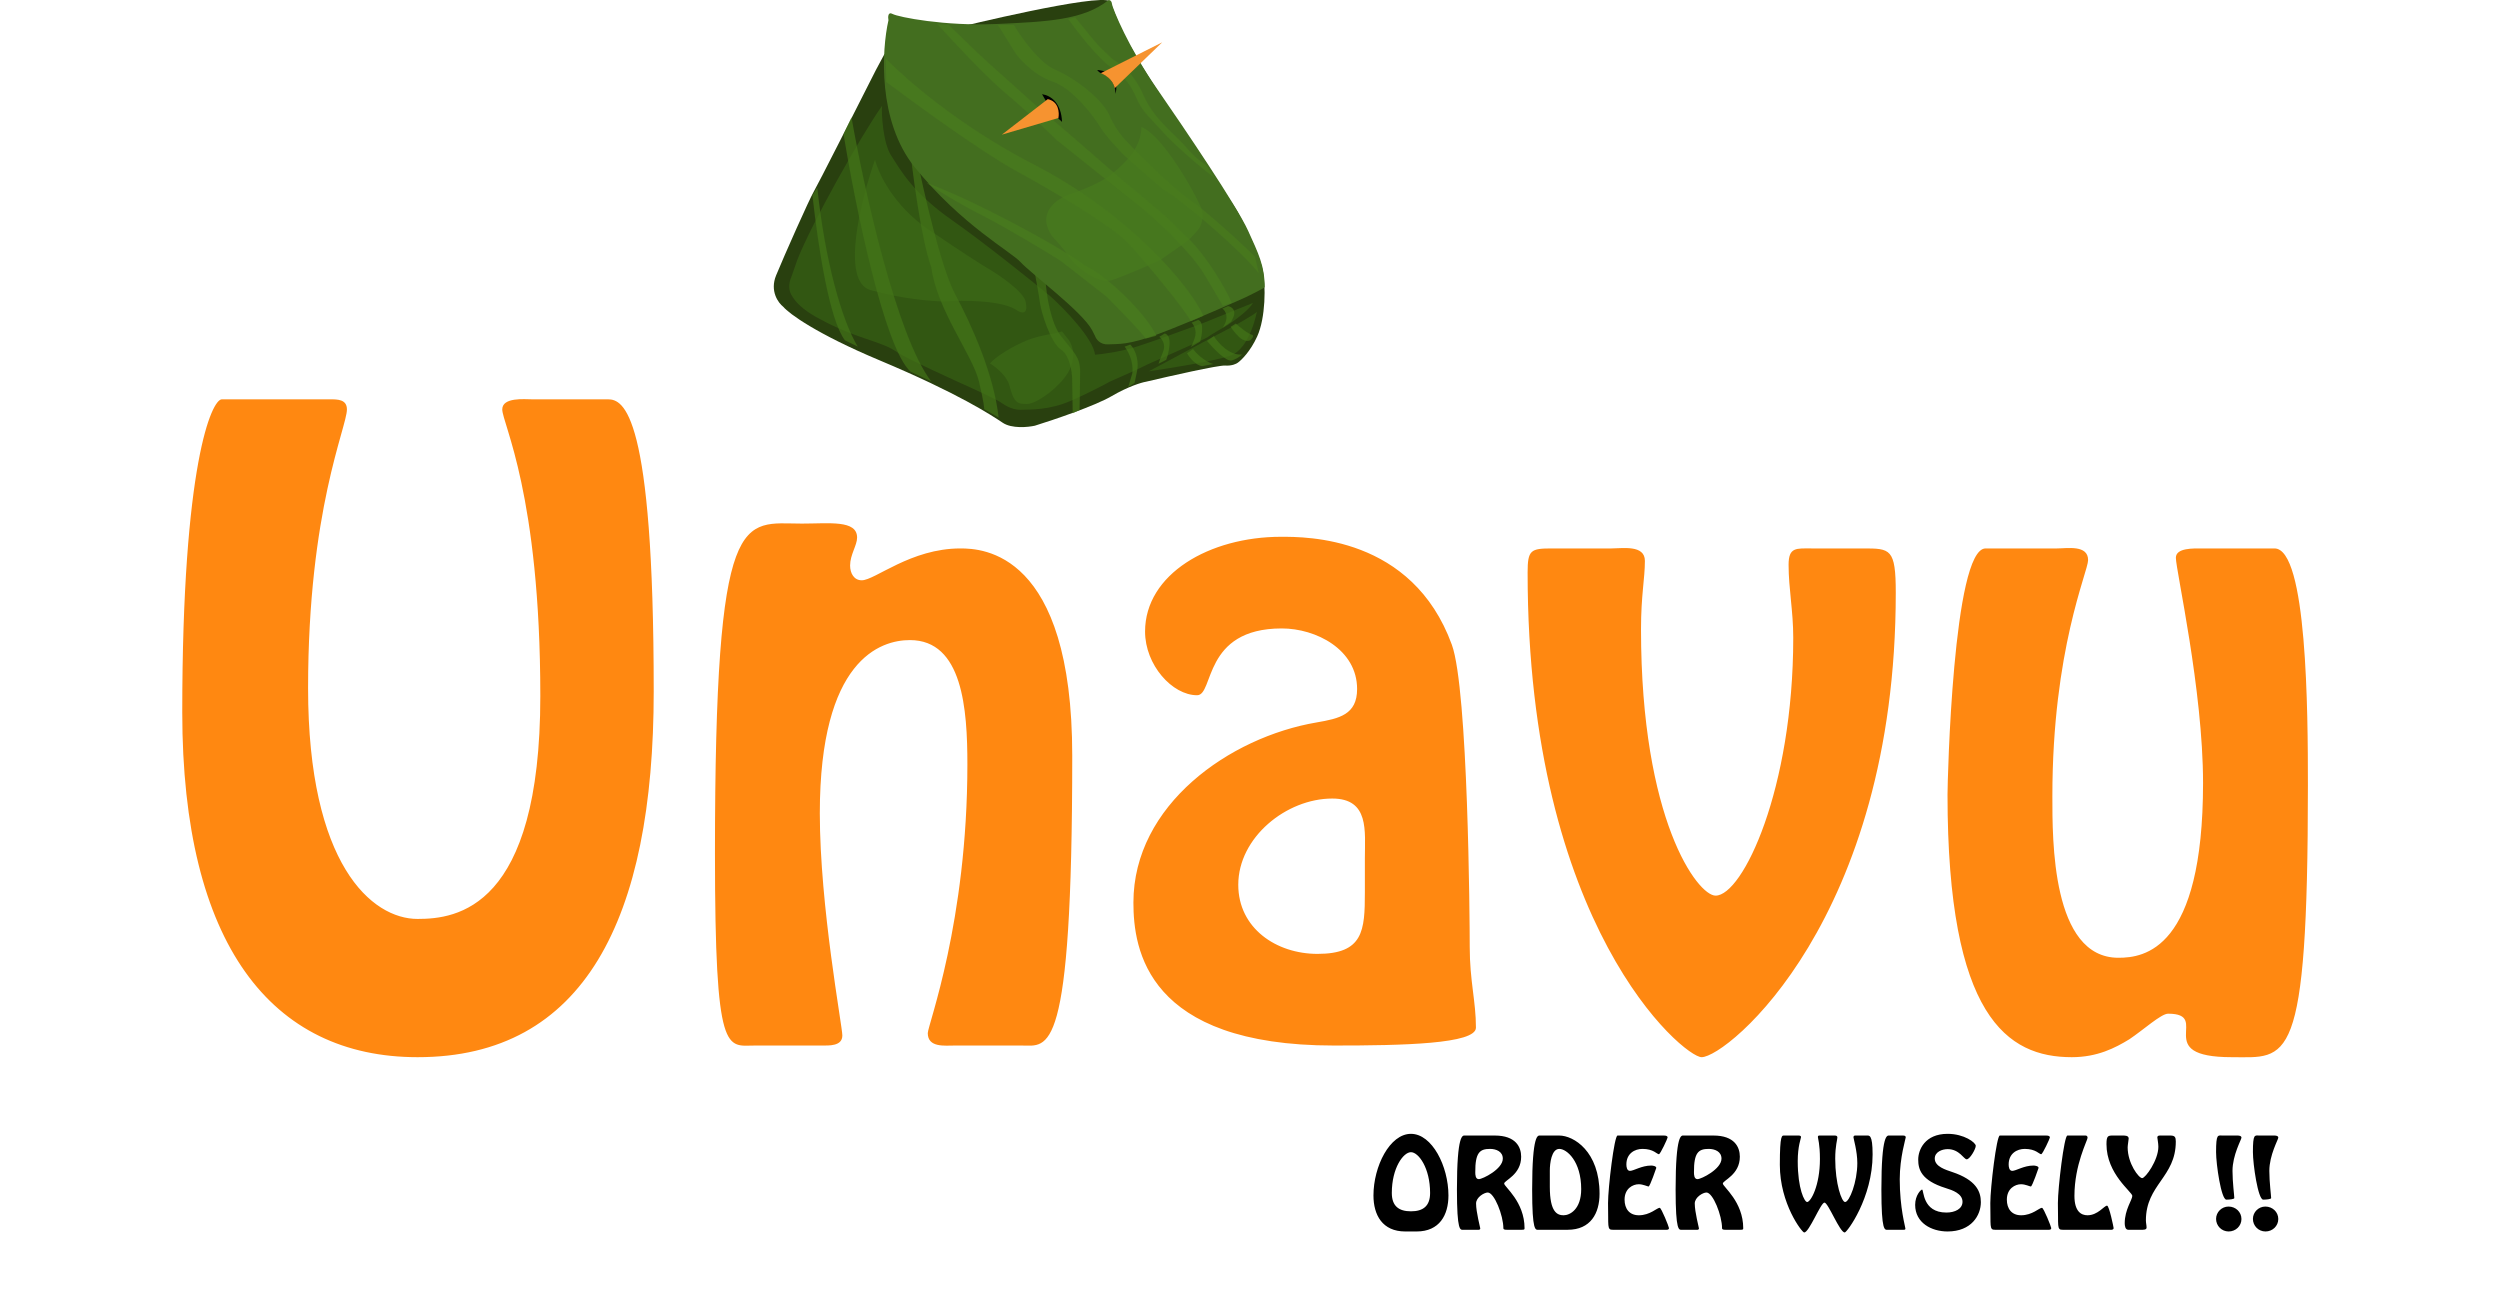 <svg width="309" height="160" viewBox="0 0 309 160" fill="none" xmlns="http://www.w3.org/2000/svg">
<path d="M95.928 34.033C95.127 35.977 96.19 37.44 96.821 37.928C97.524 38.762 100.888 41.252 108.722 44.539C118.514 48.649 122.552 51.33 123.946 52.259C125.061 53.002 127.055 52.807 127.912 52.616C130.212 51.901 135.324 50.172 137.383 48.971C139.441 47.77 141.076 47.279 141.636 47.184C144.554 46.493 150.599 45.126 151.428 45.183C152.257 45.24 152.821 44.968 153 44.825C153.453 44.504 154.565 43.403 155.394 41.573C156.431 39.286 156.467 35.283 156.073 33.389C155.68 31.495 153.429 26.814 152.607 25.599C151.785 24.384 147.675 17.951 147.354 17.593C147.032 17.236 143.887 12.412 143.458 11.804C143.115 11.318 141.6 8.909 140.885 7.766C140.623 7.277 139.949 6.057 139.348 5.085C138.748 4.113 137.669 1.392 137.204 0.154C135.703 -0.847 118.406 3.37 118.514 3.37C118.621 3.37 109.401 6.515 109.293 6.729C109.208 6.901 108.567 8.087 108.257 8.659C105.898 13.329 101.067 22.861 100.609 23.633C100.037 24.598 96.928 31.602 95.928 34.033Z" fill="#29400F"/>
<path d="M98.561 32.083C100.341 27.582 106.318 16.909 109.025 13.079C108.919 13.865 109.13 17.642 110.119 19.178C111.355 21.099 112.789 23.794 117.696 27.231C121.622 29.981 127.428 34.644 129.841 36.632C131.582 38.205 135.122 41.848 135.348 43.843C136.242 43.776 138.554 43.472 140.644 42.799C142.734 42.125 146.881 40.608 148.693 39.934L154.871 37.441C154.391 38.304 152.624 39.597 151.8 40.137C151.094 40.541 149.604 41.41 149.293 41.653C148.905 41.956 141.915 44.955 141.244 45.326C140.573 45.696 137.255 47.112 137.149 47.179C137.043 47.246 134.854 48.459 132.277 49.571C129.699 50.683 127.44 50.616 126.169 50.65C124.898 50.683 123.874 49.841 123.557 49.639C123.302 49.477 121.521 48.628 120.662 48.224C117.837 46.954 111.963 44.261 111.059 43.641C109.929 42.866 109.188 42.596 106.787 41.788C104.387 40.979 102.515 40.103 100.891 39.193C99.267 38.283 98.314 37.374 97.785 36.396C97.361 35.615 97.608 34.678 97.785 34.307L98.561 32.083Z" fill="#325712"/>
<path d="M151.704 40.715C151.35 40.849 142.045 45.894 141.975 45.894C144.475 45.535 149.985 44.65 152.023 43.977C154.57 43.136 155.384 38.327 155.348 38.529C155.313 38.73 152.058 40.58 151.704 40.715Z" fill="#325712"/>
<path d="M107.57 35.844C103.868 34.768 106.416 24.657 108.153 19.737C108.552 21.39 110.437 25.434 114.787 28.386C119.136 31.339 121.41 32.769 122.003 33.115C123.47 33.973 126.475 36.006 126.76 37.267C127.116 38.843 126.371 38.727 125.854 38.458C124.067 37.074 119.004 37.087 116.696 37.267C115.196 37.241 111.272 36.921 107.57 35.844Z" fill="#396415"/>
<path d="M124.753 47.608C124.417 46.408 123.017 45.314 122.359 44.917C123.125 44.032 125.241 42.737 127.116 41.995C128.572 41.418 130.697 41.213 131.258 40.957L132.145 42.072C133.888 45.076 130.642 47.647 130.546 47.8C130.449 47.954 127.925 50.183 126.663 49.914C125.433 49.991 125.174 49.107 124.753 47.608Z" fill="#396415"/>
<g opacity="0.68">
<path d="M106.02 42.846L104.435 42.067C102.532 39.582 101.151 30.768 100.418 24.15L101.017 23.185C101.968 32.2 104.047 39.619 106.02 42.846Z" fill="#437517"/>
<path d="M105.245 14.505L104.259 16.582C105.668 25.201 109.304 43.143 112.574 45.962L115.111 47.149C110.826 41.63 106.748 23.086 105.245 14.505Z" fill="#437517"/>
<path d="M113.243 19.105L112.362 17.324C112.75 21.12 113.842 29.581 115.111 33.053C115.815 38.358 120.22 43.885 120.995 47.149C121.615 49.761 121.676 50.513 121.629 50.562L123.426 51.601C122.862 46.37 120.184 40.324 118.035 36.317C116.316 33.112 114.124 23.507 113.243 19.105Z" fill="#437517"/>
<path d="M129.24 34.759L127.866 33.535C128.042 34.462 128.422 36.54 128.535 37.43C128.676 38.543 129.839 42.364 131.142 43.217C132.185 43.9 132.493 45.876 132.516 46.778L132.587 51.081L133.433 50.673C133.456 49.734 133.503 47.476 133.503 45.962C133.503 44.07 132.763 43.625 131.142 41.548C129.846 39.886 129.334 36.33 129.24 34.759Z" fill="#437517"/>
<path d="M139.704 42.587L139 42.846C139.399 43.341 140.148 44.694 139.951 46.148L139.458 47.817L140.233 47.335L140.55 45.814C140.832 44.152 140.104 42.97 139.704 42.587Z" fill="#437517"/>
<path d="M143.756 43.477C144.123 42.587 143.604 41.869 143.298 41.622L143.968 41.214C144.954 41.511 144.496 43.514 144.144 44.478L143.192 44.961C143.228 44.837 143.39 44.367 143.756 43.477Z" fill="#437517"/>
<path d="M147.667 41.77C147.977 40.85 147.538 40.126 147.28 39.879L148.09 39.545C148.851 39.782 148.572 41.424 148.337 42.216L147.169 42.902C147.156 42.915 147.146 42.92 147.139 42.92L147.169 42.902C147.242 42.833 147.405 42.549 147.667 41.77Z" fill="#437517"/>
<path d="M151.12 40.509C151.994 39.233 151.461 38.395 151.085 38.135L151.79 37.838C152.165 37.9 152.826 38.254 152.459 39.174L152.177 39.767L151.12 40.509Z" fill="#437517"/>
<path d="M147.456 43.143L146.716 43.662C146.986 44.145 147.738 45.139 148.583 45.257L149.957 44.998C148.802 44.642 147.808 43.613 147.456 43.143Z" fill="#437517"/>
<path d="M150.028 41.548L149.182 42.141C149.922 43.019 151.571 44.76 152.248 44.553C152.924 44.345 153.375 43.971 153.516 43.811C151.994 43.989 150.556 42.376 150.028 41.548Z" fill="#437517"/>
<path d="M152.741 39.99L152.107 40.398C152.377 40.806 153.044 41.689 153.551 41.956C154.186 42.29 154.538 42.067 154.608 41.993C154.679 41.919 154.996 41.622 154.82 41.4C154.312 41.31 153.222 40.423 152.741 39.99Z" fill="#437517"/>
</g>
<path d="M110.316 1.723C109.741 1.41 109.741 2.114 109.813 2.505C108.974 6.189 108.453 14.988 113.086 20.703C118.876 27.847 124.955 31.082 126.178 32.432C127.401 33.783 133.767 38.51 134.99 40.82L135.349 41.531C135.469 41.899 135.961 42.619 136.968 42.562C138.227 42.491 139.377 42.704 143.262 41.247C147.146 39.79 153.692 36.875 153.98 36.733C154.268 36.591 156.258 35.631 156.306 35.489C156.331 32.888 155.529 31.311 154.268 28.522C152.901 25.501 146.391 15.869 142.974 10.928C139.557 5.988 137.51 1.08 137.438 0.476C137.381 -0.008 137.04 -0.031 136.968 0.052C133.875 2.469 129.523 2.682 123.157 2.967C116.79 3.251 111.036 2.114 110.316 1.723Z" fill="#436E1F"/>
<path d="M130.05 29.212C127.983 26.218 130.759 24.452 132.405 23.943C133.463 23.599 135.886 22.675 137.116 21.728C138.653 20.544 141.074 18.482 141.074 15.695C143.887 16.764 148.303 24.897 148.598 26.081C148.802 26.903 148.467 27.876 148.14 28.334C147.867 28.665 147.217 29.411 146.798 29.747C146.38 30.083 144.312 31.516 143.331 32.191C141.914 32.827 138.745 34.207 137.41 34.634C135.742 35.169 132.962 33.031 132.144 31.77C131.49 30.762 130.475 29.645 130.05 29.212Z" fill="#46771E"/>
<path opacity="0.66" d="M121.289 26.57C118.201 25.007 115.482 23.265 114.508 22.59C120.243 24.687 130.663 30.266 134.129 32.825C136.985 34.161 141.775 38.938 142.929 41.496L141.595 41.852C141.306 41.283 138.252 38.156 136.762 36.663L131.063 32.221C129.091 30.989 124.376 28.134 121.289 26.57Z" fill="#497C1D"/>
<g opacity="0.66">
<path d="M109.492 7.249L109.528 10.123C113.129 12.819 121.234 18.751 125.698 21.192C131.279 24.243 137.397 28.004 139.257 29.884C141.118 31.765 146.877 38.789 147.164 39.712L148.738 39.038C147.235 35.525 139.651 26.443 127.809 20.34C118.336 15.459 111.782 9.579 109.492 7.249Z" fill="#497C1D"/>
<path d="M124.267 11.506C121.978 9.605 117.709 5.038 115.86 2.992L117.255 3.063C118.508 4.292 121.262 6.972 122.264 7.852C123.266 8.732 126.45 11.601 127.916 12.926C129.455 14.238 132.603 16.927 132.889 17.183C133.247 17.502 138.506 22.079 138.685 22.221C138.864 22.363 144.302 26.869 144.624 27.259C144.881 27.571 146.257 28.879 146.913 29.494C149.289 31.85 151.564 35.774 152.244 37.441L151.135 37.796C150.908 37.394 150.126 36.043 148.809 33.858C147.164 31.126 142.692 26.975 141.44 25.982C140.438 25.187 133.772 19.856 130.564 17.289C129.419 16.154 126.557 13.408 124.267 11.506Z" fill="#497C1D"/>
<path d="M132.889 2.14L132.031 2.353C133.152 3.938 135.808 7.37 137.468 8.42C139.543 9.732 140.223 11.613 140.652 12.535C140.996 13.273 141.583 14.002 141.833 14.274L143.944 16.544C144.831 17.566 148.38 20.766 150.133 21.973L149.06 20.376C148.714 20.199 147.736 19.51 146.591 18.176C145.16 16.509 142.692 14.806 141.368 11.826C140.044 8.846 138.399 7.817 137.826 7.497C137.254 7.178 136.61 6.398 136.109 5.972C135.708 5.631 133.796 3.275 132.889 2.14Z" fill="#497C1D"/>
</g>
<path d="M128.832 11.772L127.934 10.631L129.986 10.06L135.279 8.479C135.664 8.684 136.601 9.217 137.268 9.709C137.935 10.2 137.995 11.289 137.941 11.772L134.156 15.021C133.301 15.504 131.533 16.215 131.302 15.196C131.071 14.178 129.559 12.489 128.832 11.772Z" fill="#436E1F"/>
<path d="M128.799 11.64C129.408 12.782 130.403 14.362 131.269 15.065C131.172 12.738 129.922 11.816 128.799 11.64Z" fill="black"/>
<path d="M136.305 9.138C135.92 9.033 135.689 8.758 135.614 8.655C135.856 8.655 136.253 8.752 136.433 8.787C136.658 8.831 138.486 10.016 137.844 11.597C137.973 10.236 136.786 9.27 136.305 9.138Z" fill="black"/>
<path d="M130.819 14.582L123.826 16.645L129.504 12.255C130.864 12.536 130.947 13.923 130.819 14.582Z" fill="#F69330"/>
<path d="M137.779 10.894C137.549 9.805 136.528 9.211 136.047 9.05L143.649 5.231L137.779 10.894Z" fill="#F69330"/>
<path opacity="0.63" d="M125.32 3.091H123.346C124.028 4.183 125.421 6.415 125.536 6.614C125.68 6.863 127.547 9.212 130.06 10.066C132.573 10.92 135.087 14.265 135.948 15.653C136.81 17.041 138.031 18.18 138.498 18.749C138.871 19.205 142.124 22.023 143.704 23.376C146.145 24.742 153.326 30.92 155.588 33.767L155.122 31.738C153.542 30.125 148.932 25.959 147.151 24.764C144.925 23.269 140.185 18.465 139.862 18.109C139.539 17.753 138.067 16.436 137.169 14.337C136.272 12.237 132.861 9.639 130.419 8.607C128.466 7.782 126.206 4.586 125.32 3.091Z" fill="#497C1D"/>
<path d="M65.727 49.355H75.135C77.055 49.355 80.799 50.892 80.799 85.451C80.799 113.676 72.159 130.668 51.615 130.668C33.567 130.668 22.527 116.748 22.527 88.043C22.527 57.324 26.175 49.355 27.423 49.355H40.767C41.727 49.355 42.879 49.355 42.879 50.603C42.879 52.812 38.079 62.987 38.079 85.067C38.079 106.86 45.951 113.58 51.615 113.58C56.415 113.58 66.783 112.332 66.783 86.028C66.783 61.068 62.079 52.331 62.079 50.603C62.079 49.068 64.863 49.355 65.727 49.355ZM126.289 129.228H118.033C116.785 129.228 114.673 129.516 114.673 127.692C114.673 126.732 119.569 113.964 119.569 94.475C119.569 87.659 118.993 79.115 112.465 79.115C108.817 79.115 101.329 81.516 101.329 100.524C101.329 112.044 104.113 126.828 104.113 127.98C104.113 129.324 102.481 129.228 101.521 129.228H93.361C89.809 129.228 88.369 130.86 88.369 105.516C88.369 62.028 91.729 64.716 99.121 64.716C102.481 64.716 105.937 64.236 105.937 66.444C105.937 67.403 105.073 68.555 105.073 69.9C105.073 70.859 105.553 71.724 106.513 71.724C108.145 71.724 112.561 67.787 118.705 67.787C121.393 67.787 132.529 68.171 132.529 93.419C132.529 131.148 129.553 129.228 126.289 129.228ZM168.698 110.316V106.092C168.698 102.732 169.274 98.7 164.666 98.7C159.002 98.7 153.05 103.5 153.05 109.356C153.05 114.732 157.754 117.9 162.842 117.9C168.506 117.9 168.698 115.02 168.698 110.316ZM140.09 111.564C140.09 99.468 151.994 91.115 162.746 89.291C165.53 88.811 167.738 88.332 167.738 85.163C167.738 80.267 162.65 77.675 158.426 77.675C148.634 77.675 150.074 85.931 147.962 85.931C144.89 85.931 141.53 82.188 141.53 78.059C141.53 70.956 149.498 66.347 158.33 66.347C161.402 66.347 174.554 66.251 179.45 79.692C181.466 85.26 181.658 113.676 181.658 117.036C181.658 121.26 182.426 123.756 182.426 127.02C182.426 129.036 173.402 129.228 164.858 129.228C141.722 129.228 140.09 117.324 140.09 111.564ZM223.949 67.787H230.285C233.645 67.787 234.317 67.787 234.317 73.26C234.317 113.58 213.485 130.668 210.317 130.668C208.109 130.668 188.813 114.54 188.813 70.763C188.813 67.98 189.197 67.787 191.789 67.787H199.181C200.525 67.787 203.309 67.308 203.309 69.323C203.309 71.531 202.829 73.547 202.829 77.772C202.829 101.388 209.837 110.7 212.045 110.7C215.405 110.7 221.645 97.547 221.645 78.828C221.645 75.468 221.069 72.779 221.069 69.803C221.069 67.596 222.029 67.787 223.949 67.787ZM272.201 67.787H281.129C285.161 67.787 285.257 87.948 285.257 97.067C285.257 132.3 282.761 130.668 275.849 130.668C265.769 130.668 273.449 125.292 267.977 125.292C267.113 125.292 264.905 127.308 263.177 128.46C261.449 129.516 259.241 130.668 256.073 130.668C248.105 130.668 240.713 125.676 240.713 98.219C240.713 96.588 241.385 67.787 245.417 67.787H254.249C255.497 67.787 258.089 67.308 258.089 69.228C258.089 70.668 253.673 80.267 253.673 98.412C253.673 103.788 253.577 118.38 261.833 118.38C265.001 118.38 272.297 117.42 272.297 96.779C272.297 85.26 268.937 70.475 268.937 68.939C268.937 67.692 271.145 67.787 272.201 67.787Z" fill="#FF8811"/>
<path d="M175.094 152.21H173.694C170.866 152.21 169.76 150.18 169.76 147.758C169.76 144.16 171.776 140.142 174.394 140.142C177.012 140.142 179.028 144.16 179.028 147.758C179.028 150.18 177.922 152.21 175.094 152.21ZM174.394 149.718C175.878 149.718 176.76 149.088 176.76 147.45C176.76 144.356 175.332 142.41 174.394 142.41C173.456 142.41 172.028 144.356 172.028 147.45C172.028 149.088 172.91 149.718 174.394 149.718ZM182.779 145.742C183.255 145.742 185.747 144.496 185.747 143.208C185.747 142.326 184.921 142.004 184.165 142.004C182.891 142.004 182.331 142.466 182.345 144.888C182.345 145.182 182.359 145.742 182.779 145.742ZM181.043 140.352H184.753C187.357 140.352 188.015 141.78 188.015 142.97C188.015 145.21 185.915 145.896 185.915 146.288C185.915 146.68 188.435 148.514 188.435 151.818C188.435 151.972 188.379 152 188.085 152H186.503C186.251 152 185.817 152.042 185.817 151.818C185.817 150.236 184.697 147.394 183.885 147.394C183.465 147.394 182.443 147.968 182.443 148.752C182.443 149.816 182.961 151.734 182.961 151.832C182.961 152.07 182.611 152 182.471 152H180.847C180.497 152 180.077 152.266 180.077 147.016C180.077 140.1 180.805 140.352 181.043 140.352ZM193.77 152H190.144C189.794 152 189.374 152.266 189.374 147.016C189.374 140.1 190.102 140.352 190.34 140.352H192.72C194.498 140.352 197.704 142.298 197.704 147.548C197.704 149.97 196.598 152 193.77 152ZM191.558 144.692V146.694C191.558 149.844 192.482 150.208 193.266 150.208C194.022 150.208 195.436 149.494 195.436 146.974C195.436 143.516 193.644 142.004 192.734 142.004C191.754 142.004 191.558 143.81 191.558 144.692ZM205.767 152H199.341C198.599 152.028 198.823 151.538 198.753 148.696C198.753 146.82 199.523 140.352 199.929 140.352H205.445C205.613 140.352 206.117 140.31 206.117 140.59C206.117 140.702 205.221 142.662 205.039 142.662C204.801 142.662 204.381 142.004 203.009 142.004C202.043 142.004 201.021 142.578 201.021 143.922C201.021 144.216 201.077 144.72 201.469 144.72C201.917 144.72 202.911 144.062 204.087 144.062C204.255 144.062 204.717 144.118 204.717 144.356C204.717 144.37 203.933 146.652 203.765 146.652C203.625 146.652 203.093 146.372 202.547 146.372C201.833 146.372 200.797 146.89 200.797 148.276C200.797 149.396 201.385 150.208 202.561 150.208C203.947 150.208 204.801 149.284 205.137 149.284C205.347 149.284 206.285 151.65 206.285 151.79C206.285 152.056 205.935 152 205.767 152ZM209.808 145.742C210.284 145.742 212.776 144.496 212.776 143.208C212.776 142.326 211.95 142.004 211.194 142.004C209.92 142.004 209.36 142.466 209.374 144.888C209.374 145.182 209.388 145.742 209.808 145.742ZM208.072 140.352H211.782C214.386 140.352 215.044 141.78 215.044 142.97C215.044 145.21 212.944 145.896 212.944 146.288C212.944 146.68 215.464 148.514 215.464 151.818C215.464 151.972 215.408 152 215.114 152H213.532C213.28 152 212.846 152.042 212.846 151.818C212.846 150.236 211.726 147.394 210.914 147.394C210.494 147.394 209.472 147.968 209.472 148.752C209.472 149.816 209.99 151.734 209.99 151.832C209.99 152.07 209.64 152 209.5 152H207.876C207.526 152 207.106 152.266 207.106 147.016C207.106 140.1 207.834 140.352 208.072 140.352ZM229.382 140.352H230.67C231.034 140.352 231.454 140.142 231.454 142.69C231.454 148.08 228.276 152.336 228.01 152.336C227.394 152.336 225.966 148.64 225.504 148.64C225.042 148.64 223.614 152.336 222.998 152.336C222.732 152.336 219.988 148.78 219.988 143.978C219.988 140.142 220.254 140.352 220.548 140.352H222.284C222.424 140.352 222.606 140.366 222.606 140.548C222.606 140.688 222.2 141.668 222.2 143.516C222.2 146.96 223.04 148.57 223.362 148.57C223.796 148.57 224.944 146.582 224.944 143.25C224.944 141.388 224.692 140.716 224.692 140.534C224.692 140.366 224.776 140.352 224.93 140.352H226.75C226.932 140.352 227.1 140.38 227.1 140.59C227.1 140.828 226.834 141.654 226.834 143.208C226.834 146.33 227.632 148.57 228.052 148.57C228.584 148.57 229.564 146.106 229.564 143.754C229.564 142.27 229.088 140.744 229.088 140.562C229.088 140.338 229.256 140.352 229.382 140.352ZM235.018 152H233.31C232.96 152 232.54 152.266 232.54 147.016C232.54 140.1 233.268 140.352 233.506 140.352H235.018C235.2 140.352 235.55 140.31 235.55 140.576C235.55 140.716 234.808 143.054 234.808 145.756C234.808 149.34 235.508 151.65 235.508 151.846C235.508 151.986 235.424 152 235.298 152H235.018ZM243.084 143.292C242.734 143.292 242.188 142.032 240.732 142.032C240.032 142.032 239.136 142.382 239.136 143.194C239.136 144.202 240.522 144.594 241.292 144.86C244.232 145.84 244.834 147.254 244.834 148.584C244.834 150.208 243.672 152.21 240.718 152.21C238.73 152.21 236.714 151.146 236.714 148.92C236.714 147.73 237.428 147.03 237.568 147.03C237.806 147.03 237.568 149.872 240.578 149.872C241.642 149.872 242.566 149.41 242.566 148.542C242.566 147.52 241.306 147.1 240.494 146.848C237.428 145.896 237.092 144.51 237.092 143.32C237.092 142.144 237.89 140.142 240.732 140.142C242.762 140.142 244.204 141.22 244.204 141.626C244.204 142.018 243.476 143.292 243.084 143.292ZM253.017 152H246.591C245.849 152.028 246.073 151.538 246.003 148.696C246.003 146.82 246.773 140.352 247.179 140.352H252.695C252.863 140.352 253.367 140.31 253.367 140.59C253.367 140.702 252.471 142.662 252.289 142.662C252.051 142.662 251.631 142.004 250.259 142.004C249.293 142.004 248.271 142.578 248.271 143.922C248.271 144.216 248.327 144.72 248.719 144.72C249.167 144.72 250.161 144.062 251.337 144.062C251.505 144.062 251.967 144.118 251.967 144.356C251.967 144.37 251.183 146.652 251.015 146.652C250.875 146.652 250.343 146.372 249.797 146.372C249.083 146.372 248.047 146.89 248.047 148.276C248.047 149.396 248.635 150.208 249.811 150.208C251.197 150.208 252.051 149.284 252.387 149.284C252.597 149.284 253.535 151.65 253.535 151.79C253.535 152.056 253.185 152 253.017 152ZM260.642 152H254.944C254.202 152.028 254.426 151.538 254.356 148.696C254.356 146.82 255.126 140.352 255.532 140.352H257.758C257.856 140.352 258.024 140.38 258.024 140.632C258.024 140.94 256.4 143.95 256.4 147.814C256.4 149.746 257.24 150.208 258.01 150.208C259.298 150.208 260.082 149.018 260.432 149.018C260.698 149.018 261.244 151.72 261.244 151.79C261.244 152.07 260.81 152 260.642 152ZM267.207 140.352H268.257C268.817 140.352 268.929 140.548 268.929 141.094C268.929 145.504 265.233 146.414 265.233 150.838C265.233 151.146 265.317 151.44 265.317 151.734C265.317 152.028 264.883 152 264.673 152H263.049C262.671 152 262.615 151.468 262.615 151.188C262.615 149.508 263.553 148.29 263.553 147.814C263.553 147.324 260.361 145.126 260.361 141.416C260.361 140.366 260.557 140.352 261.187 140.352H262.307C262.573 140.352 263.105 140.324 263.105 140.716C263.105 140.828 262.979 141.57 262.979 141.808C262.979 143.81 264.351 145.616 264.771 145.616C265.177 145.616 266.773 143.404 266.773 141.738C266.773 141.29 266.647 140.702 266.647 140.59C266.647 140.296 267.011 140.352 267.207 140.352ZM275.461 152.21C274.593 152.21 273.907 151.51 273.907 150.656C273.907 149.816 274.607 149.13 275.447 149.13C276.329 149.13 277.043 149.802 277.043 150.67C277.043 151.538 276.329 152.21 275.461 152.21ZM274.691 140.352H276.553C276.735 140.352 277.043 140.38 277.043 140.618C277.043 140.842 275.937 142.76 275.937 144.72C275.937 146.12 276.161 147.8 276.161 148.08C276.161 148.22 275.559 148.276 275.181 148.276C274.537 148.276 273.907 143.908 273.907 142.396C273.907 140.1 274.131 140.352 274.691 140.352ZM280.014 152.21C279.146 152.21 278.46 151.51 278.46 150.656C278.46 149.816 279.16 149.13 280 149.13C280.882 149.13 281.596 149.802 281.596 150.67C281.596 151.538 280.882 152.21 280.014 152.21ZM279.244 140.352H281.106C281.288 140.352 281.596 140.38 281.596 140.618C281.596 140.842 280.49 142.76 280.49 144.72C280.49 146.12 280.714 147.8 280.714 148.08C280.714 148.22 280.112 148.276 279.734 148.276C279.09 148.276 278.46 143.908 278.46 142.396C278.46 140.1 278.684 140.352 279.244 140.352Z" fill="black"/>
</svg>
